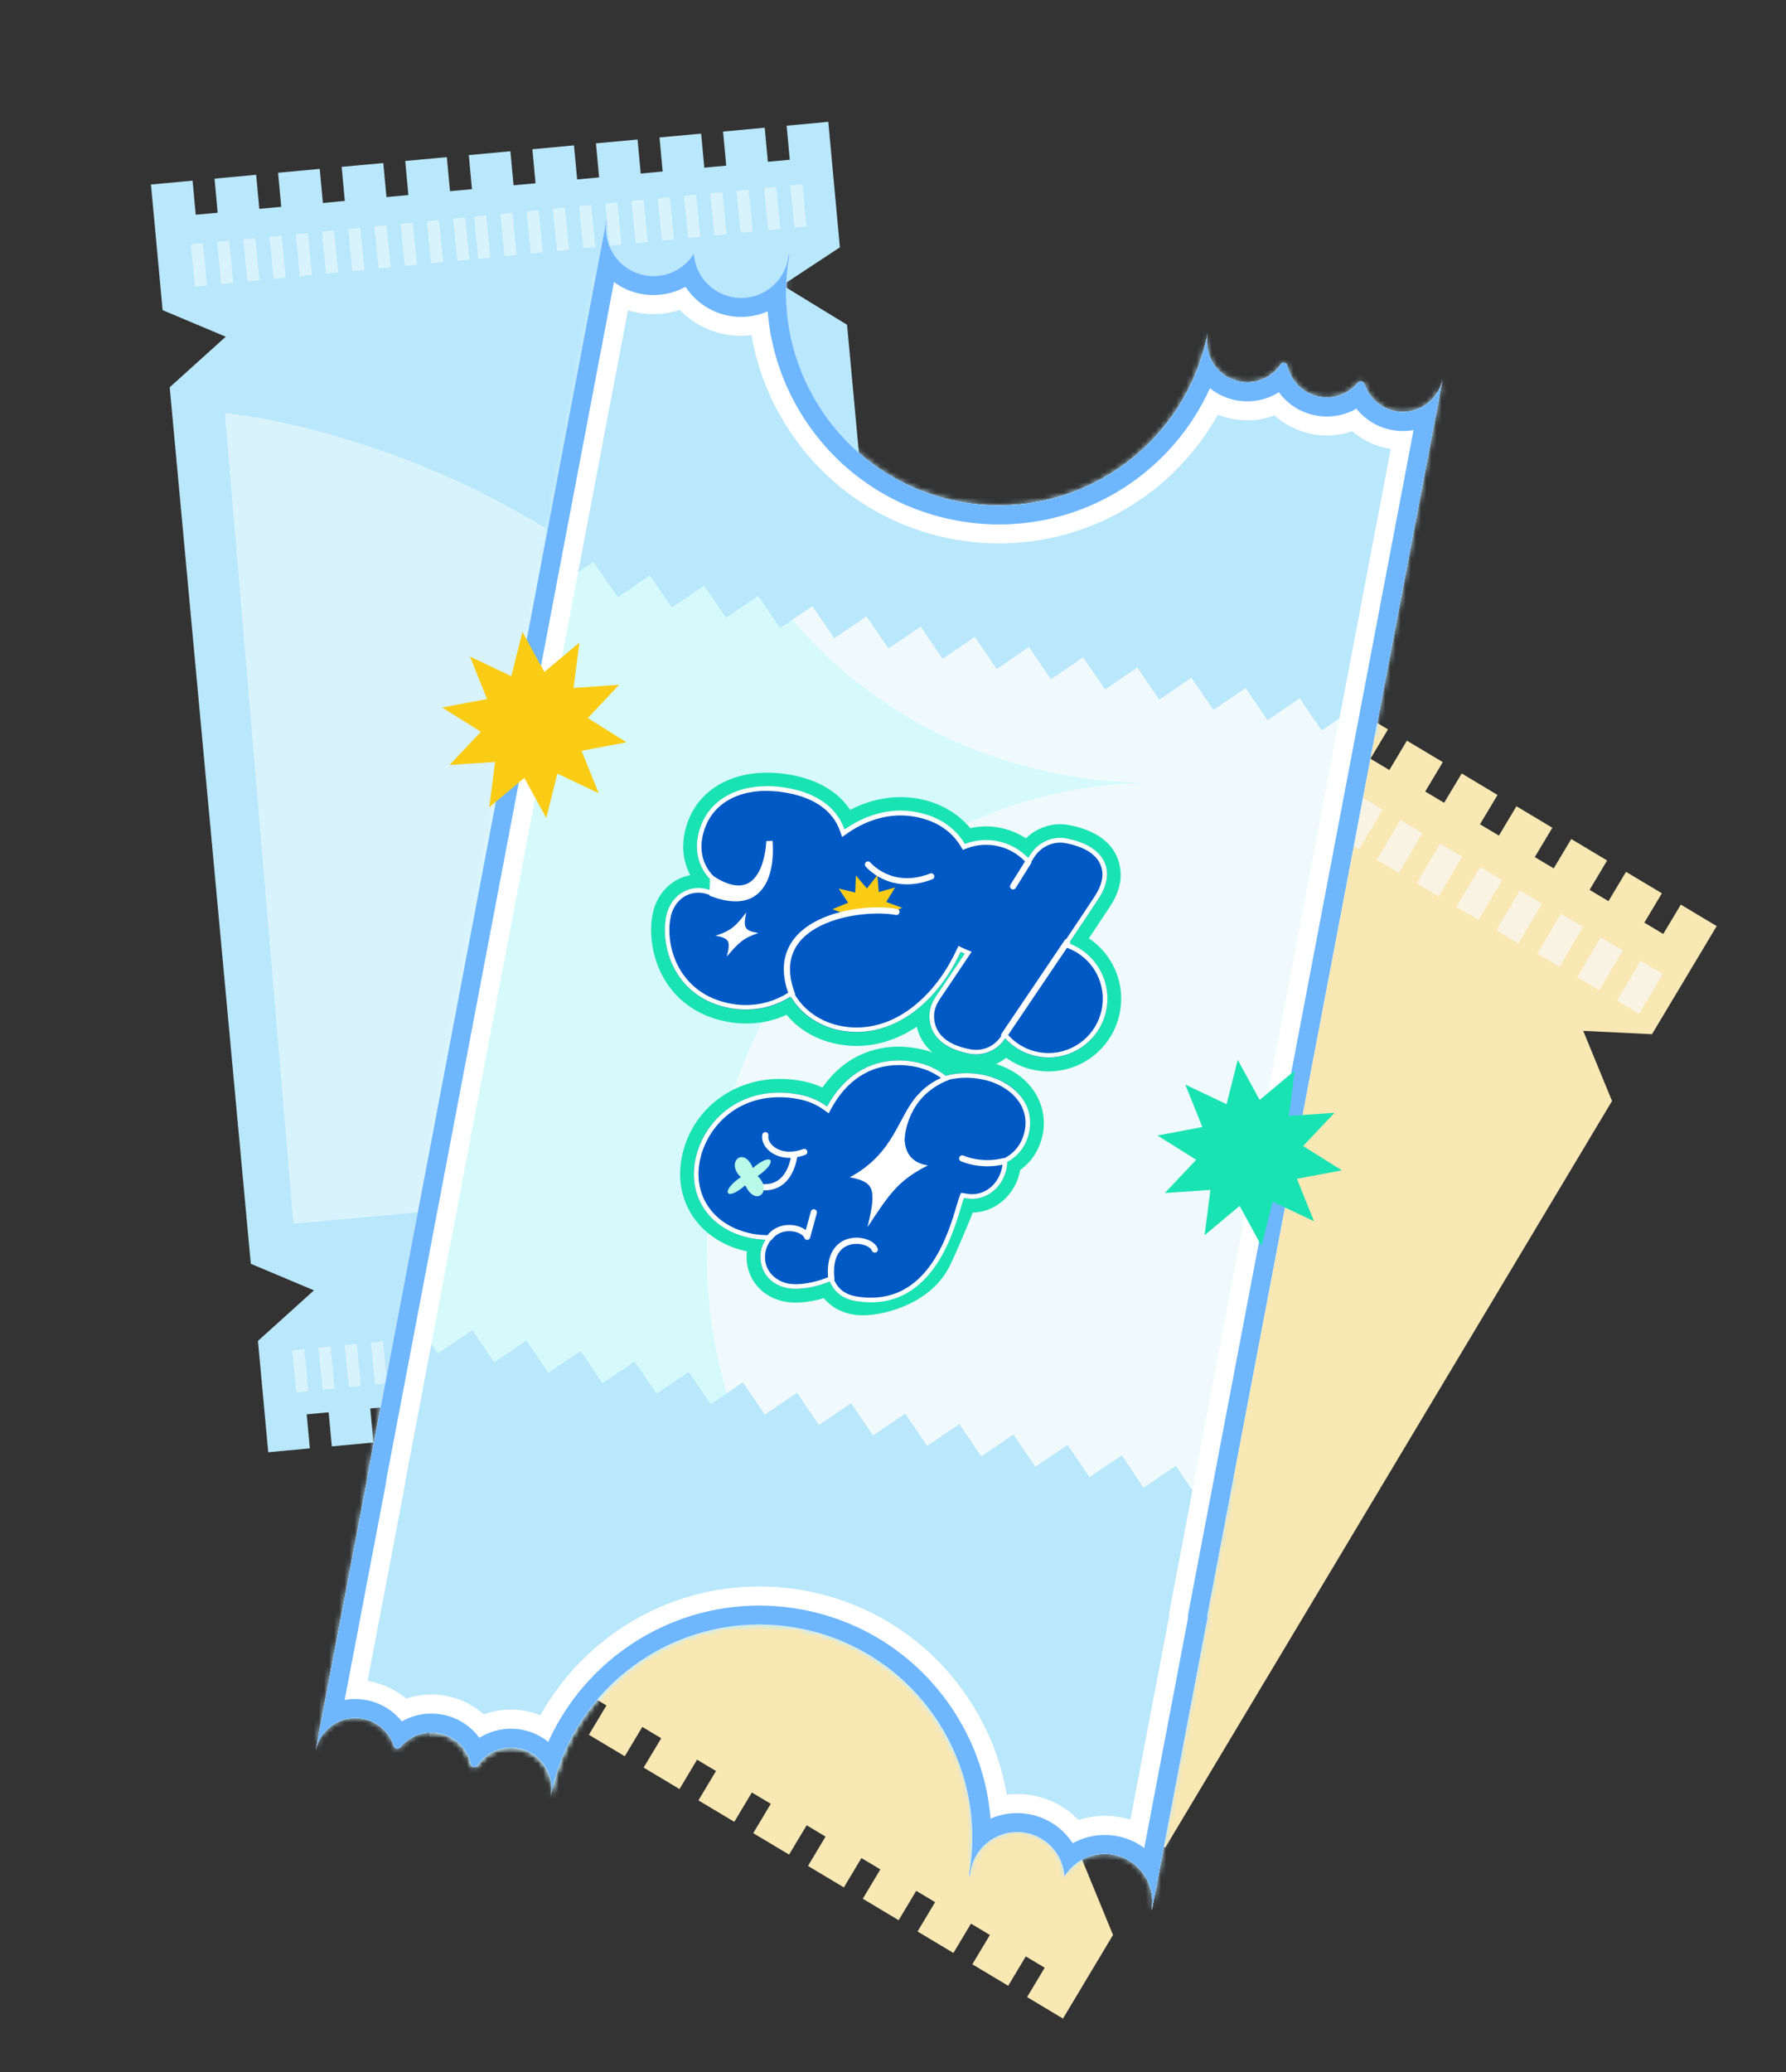 <svg width="350" height="406" viewBox="0 0 350 406" fill="none" xmlns="http://www.w3.org/2000/svg">
<rect x="0" y="0" width="350" height="406" fill="#333333" stroke="none"/>
<path d="M210.707 361.111L228.393 361.974L315.908 215.734L310.263 201.995L323.735 202.65L332.976 187.213L336.417 181.464L329.387 177.256L325.946 183.005L322.238 180.786L325.678 175.037L318.648 170.83L315.208 176.579L311.507 174.367L314.947 168.611L307.918 164.403L304.477 170.16L300.769 167.94L304.209 162.191L297.179 157.984L293.739 163.733L290.03 161.514L293.471 155.765L286.448 151.557L283.001 157.306L279.3 155.095L282.74 149.338L275.71 145.131L272.27 150.887L268.561 148.668L272.002 142.919L264.972 138.712L261.531 144.461L257.83 142.241L261.271 136.492L254.241 132.285L250.801 138.034L247.092 135.815L250.533 130.066L243.503 125.858L240.062 131.615L236.354 129.396L239.802 123.639L232.772 119.439L229.331 125.188L225.623 122.969L229.063 117.22L222.034 113.013L218.593 118.762L209.337 134.229L216.255 145.734L201.547 147.246L112.975 295.258L119.886 306.764L105.186 308.275L97.374 321.33L93.934 327.079L100.963 331.286L104.404 325.53L108.105 327.749L104.664 333.505L111.694 337.705L115.135 331.956L118.843 334.175L115.403 339.924L122.433 344.132L125.873 338.383L129.581 340.602L126.134 346.351L133.163 350.558L136.604 344.802L140.312 347.021L136.872 352.778L143.902 356.978L147.342 351.229L151.051 353.448L147.61 359.197L154.633 363.404L158.08 357.655L161.781 359.874L158.341 365.623L165.371 369.831L168.811 364.082L172.52 366.294L169.079 372.05L176.109 376.257L179.55 370.501L183.251 372.72L179.81 378.469L186.84 382.677L190.28 376.928L193.989 379.147L190.548 384.896L197.578 389.103L201.019 383.354L204.727 385.566L201.279 391.322L208.309 395.53L211.757 389.773L214.051 385.938L218.117 379.147L210.707 361.111Z" fill="#F9E8B4"/>
<path d="M219.762 128.416L215.151 136.228L219.487 138.786L224.097 130.975L219.762 128.416Z" fill="#F9F3E4"/>
<path d="M227.565 133.023L222.955 140.834L227.29 143.393L231.901 135.582L227.565 133.023Z" fill="#F9F3E4"/>
<path d="M235.372 137.627L230.762 145.438L235.097 147.997L239.707 140.186L235.372 137.627Z" fill="#F9F3E4"/>
<path d="M243.182 142.246L238.571 150.057L242.907 152.615L247.517 144.804L243.182 142.246Z" fill="#F9F3E4"/>
<path d="M250.987 146.849L246.377 154.66L250.712 157.219L255.323 149.408L250.987 146.849Z" fill="#F9F3E4"/>
<path d="M258.798 151.459L254.188 159.271L258.523 161.829L263.133 154.018L258.798 151.459Z" fill="#F9F3E4"/>
<path d="M266.611 156.063L262.001 163.874L266.336 166.433L270.947 158.622L266.611 156.063Z" fill="#F9F3E4"/>
<path d="M274.414 160.681L269.804 168.492L274.139 171.051L278.749 163.24L274.414 160.681Z" fill="#F9F3E4"/>
<path d="M282.227 165.286L277.617 173.097L281.952 175.655L286.563 167.844L282.227 165.286Z" fill="#F9F3E4"/>
<path d="M290.03 169.896L285.42 177.707L289.755 180.266L294.365 172.455L290.03 169.896Z" fill="#F9F3E4"/>
<path d="M297.838 174.496L293.228 182.307L297.563 184.865L302.173 177.054L297.838 174.496Z" fill="#F9F3E4"/>
<path d="M305.892 179.054L301.281 186.865L305.617 189.424L310.227 181.613L305.892 179.054Z" fill="#F9F3E4"/>
<path d="M313.693 183.664L309.083 191.476L313.418 194.034L318.029 186.223L313.693 183.664Z" fill="#F9F3E4"/>
<path d="M321.508 188.276L316.897 196.087L321.233 198.646L325.843 190.835L321.508 188.276Z" fill="#F9F3E4"/>
<path d="M166.905 243.093L181.694 233.345L165.997 63.64L153.33 55.888L164.589 48.463L162.936 30.546L162.318 23.874L154.156 24.634L154.774 31.306L150.477 31.701L149.859 25.028L141.698 25.78L142.316 32.46L138.019 32.855L137.401 26.183L129.247 26.935L129.857 33.607L125.56 34.009L124.942 27.337L116.788 28.089L117.406 34.761L113.102 35.163L112.484 28.484L104.33 29.243L104.948 35.916L100.643 36.31L100.025 29.638L91.871 30.39L92.489 37.07L88.185 37.464L87.567 30.792L79.412 31.544L80.031 38.217L75.734 38.619L75.116 31.946L66.954 32.699L67.572 39.371L63.275 39.773L62.657 33.093L54.495 33.853L55.114 40.525L50.817 40.92L50.199 34.247L42.044 35.007L42.655 41.679L38.358 42.074L37.74 35.402L29.586 36.154L30.204 42.826L31.865 60.773L44.234 65.978L33.257 75.882L49.149 247.636L61.525 252.841L50.549 262.745L51.949 277.892L52.567 284.564L60.721 283.805L60.103 277.133L64.407 276.738L65.025 283.41L73.18 282.658L72.561 275.986L76.866 275.584L77.476 282.256L85.638 281.504L85.02 274.831L89.317 274.429L89.935 281.109L98.097 280.35L97.478 273.677L101.775 273.283L102.393 279.955L110.555 279.195L109.937 272.523L114.234 272.128L114.852 278.801L123.006 278.048L122.388 271.369L126.692 270.974L127.31 277.646L135.465 276.894L134.847 270.222L139.151 269.82L139.769 276.492L147.923 275.74L147.305 269.068L151.609 268.673L152.227 275.345L160.382 274.586L159.764 267.913L164.068 267.519L164.678 274.191L172.84 273.439L172.222 266.759L176.519 266.364L177.137 273.037L185.299 272.285L184.681 265.612L184.264 261.159L183.534 253.273L166.905 243.093Z" fill="#B9E7FC"/>
<path d="M44.07 80.909L57.497 239.787L173.704 229.183C173.704 229.183 162.259 148.623 127.348 118.404C88.625 84.893 44.078 80.909 44.078 80.909H44.07Z" fill="#D9F3FC"/>
<path d="M39.76 47.666L37.389 47.899L38.203 56.163L40.575 55.929L39.76 47.666Z" fill="#D9F3FC"/>
<path d="M44.906 47.163L42.534 47.397L43.349 55.66L45.72 55.426L44.906 47.163Z" fill="#D9F3FC"/>
<path d="M50.044 46.654L47.673 46.888L48.487 55.151L50.859 54.917L50.044 46.654Z" fill="#D9F3FC"/>
<path d="M55.19 46.152L52.818 46.386L53.633 54.649L56.004 54.415L55.19 46.152Z" fill="#D9F3FC"/>
<path d="M60.328 45.642L57.957 45.876L58.772 54.139L61.143 53.905L60.328 45.642Z" fill="#D9F3FC"/>
<path d="M65.466 45.141L63.095 45.375L63.909 53.638L66.281 53.404L65.466 45.141Z" fill="#D9F3FC"/>
<path d="M70.612 44.632L68.24 44.865L69.055 53.128L71.426 52.895L70.612 44.632Z" fill="#D9F3FC"/>
<path d="M75.749 44.115L73.378 44.349L74.192 52.612L76.564 52.378L75.749 44.115Z" fill="#D9F3FC"/>
<path d="M80.896 43.612L78.524 43.846L79.339 52.109L81.71 51.875L80.896 43.612Z" fill="#D9F3FC"/>
<path d="M86.034 43.103L83.662 43.337L84.477 51.6L86.848 51.366L86.034 43.103Z" fill="#D9F3FC"/>
<path d="M91.172 42.601L88.801 42.835L89.615 51.098L91.987 50.864L91.172 42.601Z" fill="#D9F3FC"/>
<path d="M95.283 42.2L92.911 42.434L93.726 50.697L96.097 50.463L95.283 42.2Z" fill="#D9F3FC"/>
<path d="M100.421 41.691L98.05 41.925L98.864 50.188L101.236 49.954L100.421 41.691Z" fill="#D9F3FC"/>
<path d="M105.567 41.181L103.195 41.415L104.01 49.678L106.381 49.444L105.567 41.181Z" fill="#D9F3FC"/>
<path d="M110.705 40.679L108.334 40.913L109.149 49.176L111.52 48.942L110.705 40.679Z" fill="#D9F3FC"/>
<path d="M115.85 40.163L113.479 40.397L114.293 48.66L116.665 48.426L115.85 40.163Z" fill="#D9F3FC"/>
<path d="M120.989 39.661L118.617 39.895L119.432 48.158L121.803 47.924L120.989 39.661Z" fill="#D9F3FC"/>
<path d="M126.127 39.152L123.756 39.386L124.57 47.649L126.942 47.415L126.127 39.152Z" fill="#D9F3FC"/>
<path d="M131.273 38.649L128.901 38.883L129.716 47.146L132.087 46.912L131.273 38.649Z" fill="#D9F3FC"/>
<path d="M136.411 38.14L134.039 38.374L134.854 46.637L137.225 46.403L136.411 38.14Z" fill="#D9F3FC"/>
<path d="M141.557 37.63L139.186 37.864L140 46.127L142.372 45.894L141.557 37.63Z" fill="#D9F3FC"/>
<path d="M146.695 37.129L144.323 37.362L145.138 45.625L147.509 45.392L146.695 37.129Z" fill="#D9F3FC"/>
<path d="M152.098 36.601L149.727 36.835L150.541 45.098L152.913 44.864L152.098 36.601Z" fill="#D9F3FC"/>
<path d="M157.236 36.085L154.864 36.318L155.679 44.581L158.05 44.348L157.236 36.085Z" fill="#D9F3FC"/>
<path d="M59.625 264.344L57.254 264.578L58.069 272.841L60.44 272.607L59.625 264.344Z" fill="#D9F3FC"/>
<path d="M64.763 263.836L62.392 264.069L63.206 272.332L65.578 272.099L64.763 263.836Z" fill="#D9F3FC"/>
<path d="M69.909 263.326L67.537 263.56L68.352 271.823L70.723 271.589L69.909 263.326Z" fill="#D9F3FC"/>
<path d="M75.047 262.824L72.676 263.058L73.49 271.321L75.862 271.087L75.047 262.824Z" fill="#D9F3FC"/>
<path d="M80.186 262.315L77.814 262.549L78.629 270.812L81.001 270.578L80.186 262.315Z" fill="#D9F3FC"/>
<path d="M85.331 261.812L82.96 262.046L83.775 270.309L86.146 270.075L85.331 261.812Z" fill="#D9F3FC"/>
<path d="M90.469 261.303L88.098 261.537L88.912 269.8L91.284 269.566L90.469 261.303Z" fill="#D9F3FC"/>
<path d="M95.616 260.801L93.244 261.035L94.059 269.298L96.43 269.065L95.616 260.801Z" fill="#D9F3FC"/>
<path d="M100.753 260.285L98.382 260.519L99.196 268.782L101.568 268.548L100.753 260.285Z" fill="#D9F3FC"/>
<path d="M105.891 259.775L103.52 260.009L104.334 268.272L106.706 268.038L105.891 259.775Z" fill="#D9F3FC"/>
<path d="M111.037 259.273L108.665 259.507L109.48 267.77L111.851 267.536L111.037 259.273Z" fill="#D9F3FC"/>
<path d="M115.14 258.873L112.769 259.106L113.583 267.37L115.955 267.136L115.14 258.873Z" fill="#D9F3FC"/>
<path d="M120.287 258.363L117.915 258.597L118.73 266.86L121.101 266.626L120.287 258.363Z" fill="#D9F3FC"/>
<path d="M125.424 257.861L123.053 258.095L123.867 266.358L126.239 266.124L125.424 257.861Z" fill="#D9F3FC"/>
<path d="M130.57 257.351L128.198 257.585L129.013 265.848L131.384 265.614L130.57 257.351Z" fill="#D9F3FC"/>
<path d="M135.708 256.842L133.337 257.076L134.151 265.339L136.523 265.106L135.708 256.842Z" fill="#D9F3FC"/>
<path d="M140.847 256.34L138.476 256.574L139.29 264.837L141.662 264.604L140.847 256.34Z" fill="#D9F3FC"/>
<path d="M145.992 255.823L143.62 256.057L144.435 264.32L146.806 264.086L145.992 255.823Z" fill="#D9F3FC"/>
<path d="M151.13 255.322L148.759 255.556L149.573 263.819L151.945 263.585L151.13 255.322Z" fill="#D9F3FC"/>
<path d="M156.276 254.812L153.904 255.046L154.719 263.309L157.09 263.075L156.276 254.812Z" fill="#D9F3FC"/>
<path d="M161.414 254.31L159.043 254.544L159.858 262.807L162.229 262.573L161.414 254.31Z" fill="#D9F3FC"/>
<path d="M166.552 253.801L164.181 254.035L164.995 262.298L167.367 262.065L166.552 253.801Z" fill="#D9F3FC"/>
<path d="M171.948 253.274L169.576 253.508L170.391 261.771L172.762 261.537L171.948 253.274Z" fill="#D9F3FC"/>
<path d="M177.086 252.765L174.715 252.999L175.529 261.262L177.901 261.028L177.086 252.765Z" fill="#D9F3FC"/>
<path d="M61.853 343.082C62.673 338.778 66.828 335.956 71.132 336.775C74.074 337.333 76.33 339.456 77.194 342.122C77.373 342.673 78.073 342.807 78.438 342.36C80.225 340.2 83.092 339.053 86.041 339.619C89.25 340.23 91.641 342.695 92.303 345.696C92.438 346.284 93.234 346.441 93.57 345.934C95.29 343.388 98.417 341.973 101.627 342.591C105.931 343.41 108.754 347.565 107.934 351.869L107.867 352.234C112.172 329.611 134.006 314.762 156.636 319.066C179.029 323.333 193.804 344.765 189.931 367.143C189.894 367.344 189.954 367.538 190.065 367.686C190.289 364.291 192.366 361.141 195.717 359.726C200.446 357.73 205.905 359.942 207.9 364.671C208.317 365.661 208.541 366.681 208.608 367.701C209.583 366.108 211.05 364.782 212.905 364C217.633 362.005 223.092 364.216 225.088 368.945C225.817 370.68 225.981 372.505 225.668 374.225C225.728 374.143 225.765 374.053 225.788 373.949L236.667 316.802L236.548 316.78L282.718 74.282C281.899 78.587 277.744 81.409 273.44 80.59C270.498 80.031 268.242 77.909 267.378 75.243C267.199 74.692 266.499 74.558 266.134 75.004C264.347 77.164 261.48 78.311 258.531 77.745C255.322 77.134 252.931 74.669 252.268 71.668C252.134 71.08 251.338 70.924 251.002 71.43C249.282 73.977 246.155 75.392 242.945 74.774C238.641 73.954 235.818 69.799 236.638 65.495L236.705 65.13C232.4 87.754 210.566 102.602 187.935 98.298C165.543 94.031 150.768 72.599 154.641 50.222C154.678 50.02 154.618 49.827 154.507 49.678C154.283 53.074 152.206 56.224 148.855 57.639C144.126 59.634 138.667 57.423 136.672 52.694C136.255 51.703 136.031 50.683 135.964 49.663C134.989 51.257 133.522 52.582 131.667 53.364C126.939 55.36 121.48 53.148 119.484 48.419C118.755 46.684 118.591 44.86 118.904 43.14C118.844 43.222 118.807 43.311 118.784 43.415L71.929 289.83L71.989 289.845L61.853 343.082Z" fill="#F0FAFC"/>
<mask id="mask0_1163_2743" style="mask-type:luminance" maskUnits="userSpaceOnUse" x="61" y="43" width="222" height="332">
<path d="M61.853 343.082C62.673 338.778 66.828 335.956 71.132 336.775C74.074 337.333 76.33 339.456 77.194 342.122C77.373 342.673 78.073 342.807 78.438 342.36C80.225 340.2 83.092 339.053 86.041 339.619C89.25 340.23 91.641 342.695 92.303 345.696C92.438 346.284 93.234 346.441 93.57 345.934C95.29 343.388 98.417 341.973 101.627 342.591C105.931 343.41 108.754 347.565 107.934 351.869L107.867 352.234C112.172 329.611 134.006 314.762 156.636 319.066C179.029 323.333 193.804 344.765 189.931 367.143C189.894 367.344 189.954 367.538 190.065 367.686C190.289 364.291 192.366 361.141 195.717 359.726C200.446 357.73 205.905 359.942 207.9 364.671C208.317 365.661 208.541 366.681 208.608 367.701C209.583 366.108 211.05 364.782 212.905 364C217.633 362.005 223.092 364.216 225.088 368.945C225.817 370.68 225.981 372.505 225.668 374.225C225.728 374.143 225.765 374.053 225.788 373.949L236.667 316.802L236.548 316.78L282.718 74.282C281.899 78.587 277.744 81.409 273.44 80.59C270.498 80.031 268.242 77.909 267.378 75.243C267.199 74.692 266.499 74.558 266.134 75.004C264.347 77.164 261.48 78.311 258.531 77.745C255.322 77.134 252.931 74.669 252.268 71.668C252.134 71.08 251.338 70.924 251.002 71.43C249.282 73.977 246.155 75.392 242.945 74.774C238.641 73.954 235.818 69.799 236.638 65.495L236.705 65.13C232.4 87.754 210.566 102.602 187.935 98.298C165.543 94.031 150.768 72.599 154.641 50.222C154.678 50.02 154.618 49.827 154.507 49.678C154.283 53.074 152.206 56.224 148.855 57.639C144.126 59.634 138.667 57.423 136.672 52.694C136.255 51.703 136.031 50.683 135.964 49.663C134.989 51.257 133.522 52.582 131.667 53.364C126.939 55.36 121.48 53.148 119.484 48.419C118.755 46.684 118.591 44.86 118.904 43.14C118.844 43.222 118.807 43.311 118.784 43.415L71.929 289.83L71.989 289.845L61.853 343.082Z" fill="white"/>
</mask>
<g mask="url(#mask0_1163_2743)">
<path d="M226.011 153.405C174.807 153.405 134.043 114.682 133.298 60.692C133.298 60.32 84.149 39.469 84.149 39.469V355.213L231.596 338.823C231.47 338.823 231.35 338.823 231.224 338.823C180.02 338.823 138.511 297.314 138.511 246.11C138.511 194.906 175.179 153.397 226.383 153.397" fill="#D6FAFC"/>
</g>
<mask id="mask1_1163_2743" style="mask-type:luminance" maskUnits="userSpaceOnUse" x="61" y="43" width="222" height="332">
<path d="M61.853 343.082C62.673 338.778 66.828 335.956 71.132 336.775C74.074 337.333 76.33 339.456 77.194 342.122C77.373 342.673 78.073 342.807 78.438 342.36C80.225 340.2 83.092 339.053 86.041 339.619C89.25 340.23 91.641 342.695 92.303 345.696C92.438 346.284 93.234 346.441 93.57 345.934C95.29 343.388 98.417 341.973 101.627 342.591C105.931 343.41 108.754 347.565 107.934 351.869L107.867 352.234C112.172 329.611 134.006 314.762 156.636 319.066C179.029 323.333 193.804 344.765 189.931 367.143C189.894 367.344 189.954 367.538 190.065 367.686C190.289 364.291 192.366 361.141 195.717 359.726C200.446 357.73 205.905 359.942 207.9 364.671C208.317 365.661 208.541 366.681 208.608 367.701C209.583 366.108 211.05 364.782 212.905 364C217.633 362.005 223.092 364.216 225.088 368.945C225.817 370.68 225.981 372.505 225.668 374.225C225.728 374.143 225.765 374.053 225.788 373.949L236.667 316.802L236.548 316.78L282.718 74.282C281.899 78.587 277.744 81.409 273.44 80.59C270.498 80.031 268.242 77.909 267.378 75.243C267.199 74.692 266.499 74.558 266.134 75.004C264.347 77.164 261.48 78.311 258.531 77.745C255.322 77.134 252.931 74.669 252.268 71.668C252.134 71.08 251.338 70.924 251.002 71.43C249.282 73.977 246.155 75.392 242.945 74.774C238.641 73.954 235.818 69.799 236.638 65.495L236.705 65.13C232.4 87.754 210.566 102.602 187.935 98.298C165.543 94.031 150.768 72.599 154.641 50.222C154.678 50.02 154.618 49.827 154.507 49.678C154.283 53.074 152.206 56.224 148.855 57.639C144.126 59.634 138.667 57.423 136.672 52.694C136.255 51.703 136.031 50.683 135.964 49.663C134.989 51.257 133.522 52.582 131.667 53.364C126.939 55.36 121.48 53.148 119.484 48.419C118.755 46.684 118.591 44.86 118.904 43.14C118.844 43.222 118.807 43.311 118.784 43.415L71.929 289.83L71.989 289.845L61.853 343.082Z" fill="white"/>
</mask>
<g mask="url(#mask1_1163_2743)">
<path d="M287.596 142.741L286.316 140.864L302.222 56.708L111.241 20.613L95.402 104.412L93.101 105.984L97.636 112.619L104.271 108.091L104.174 107.942L104.956 108.091L104.814 108.195L109.342 114.83L115.977 110.303L115.88 110.154L116.662 110.303L116.521 110.407L121.048 117.049L127.356 112.745L131.66 119.053L137.968 114.748L142.272 121.056L148.579 116.752L152.884 123.066L159.191 118.762L163.495 125.07L169.803 120.765L174.107 127.073L180.414 122.776L184.719 129.084L191.034 124.779L195.33 131.087L201.645 126.782L205.942 133.09L212.257 128.793L216.561 135.101L222.869 130.796L227.173 137.104L233.48 132.799L237.785 139.114L244.092 134.81L248.396 141.118L254.704 136.813L259.008 143.121L265.643 138.593L265.546 138.444L265.963 138.526L265.814 138.63L270.35 145.265L276.657 140.961L280.961 147.276L287.596 142.741Z" fill="#B9E7FC"/>
<path d="M63.969 260.914L65.249 262.799L49.03 346.895L239.877 383.69L256.029 299.951L258.33 298.387L253.825 291.737L247.168 296.235L247.264 296.384L246.482 296.235L246.631 296.13L242.126 289.48L235.469 293.978L235.565 294.127L234.783 293.978L234.932 293.882L230.427 287.224L224.105 291.499L219.823 285.176L213.493 289.458L209.219 283.128L202.889 287.41L198.614 281.088L192.285 285.37L188.01 279.04L181.68 283.322L177.398 277L171.076 281.274L166.794 274.952L160.472 279.234L156.19 272.911L149.868 277.186L145.586 270.863L139.263 275.145L134.981 268.816L128.659 273.097L124.377 266.775L118.055 271.057L113.773 264.727L107.45 269.009L103.169 262.687L96.846 266.961L92.564 260.639L85.907 265.144L86.004 265.293L85.587 265.211L85.736 265.115L81.23 258.457L74.908 262.732L70.626 256.409L63.969 260.914Z" fill="#B9E7FC"/>
</g>
<path d="M133.208 60.729C136.306 63.923 140.611 65.815 145.243 65.815C145.928 65.815 146.605 65.77 147.275 65.688C148.474 72.644 151.178 79.316 155.311 85.281C162.698 95.96 173.786 103.175 186.543 105.603C189.588 106.184 192.701 106.482 195.784 106.482C213.954 106.482 230.188 96.466 238.678 81.245C239.594 81.609 240.554 81.892 241.552 82.086C242.505 82.265 243.473 82.362 244.441 82.362C246.288 82.362 248.083 82.034 249.766 81.408C251.806 83.233 254.338 84.521 257.146 85.05C258.099 85.229 259.067 85.326 260.028 85.326C261.733 85.326 263.401 85.043 264.98 84.506C266.975 86.197 269.396 87.381 272.054 87.887C272.211 87.917 272.374 87.947 272.538 87.969L229.243 315.365C229.161 315.804 229.116 316.251 229.108 316.698L221.52 356.553C219.934 356.062 218.251 355.794 216.523 355.794C214.796 355.794 213.031 356.069 211.37 356.613C208.272 353.418 203.968 351.527 199.336 351.527C198.651 351.527 197.973 351.571 197.303 351.653C196.104 344.698 193.401 338.025 189.268 332.061C181.881 321.382 170.793 314.166 158.036 311.738C154.99 311.157 151.878 310.86 148.795 310.86C130.624 310.86 114.39 320.875 105.901 336.097C104.993 335.732 104.032 335.441 103.027 335.255C102.073 335.077 101.105 334.98 100.137 334.98C98.29 334.98 96.496 335.307 94.813 335.933C92.772 334.108 90.24 332.82 87.433 332.291C86.48 332.113 85.512 332.016 84.551 332.016C82.846 332.016 81.178 332.299 79.599 332.835C77.603 331.145 75.183 329.961 72.524 329.454C72.368 329.424 72.204 329.395 72.04 329.372L79.301 291.237C79.361 290.924 79.398 290.604 79.42 290.291L123.058 60.788C124.645 61.28 126.328 61.548 128.048 61.548C129.768 61.548 131.54 61.272 133.201 60.729M118.896 43.132C118.836 43.214 118.799 43.303 118.777 43.407L71.921 289.822L71.981 289.837L61.846 343.074C62.568 339.269 65.897 336.625 69.628 336.625C70.119 336.625 70.618 336.67 71.117 336.767C74.058 337.325 76.315 339.448 77.179 342.114C77.283 342.441 77.573 342.62 77.864 342.62C78.065 342.62 78.273 342.531 78.422 342.352C79.904 340.565 82.131 339.47 84.529 339.47C85.02 339.47 85.519 339.515 86.018 339.612C89.228 340.222 91.618 342.687 92.281 345.688C92.355 346.038 92.668 346.232 92.973 346.232C93.189 346.232 93.405 346.135 93.547 345.927C94.999 343.782 97.456 342.441 100.115 342.441C100.606 342.441 101.105 342.486 101.604 342.583C105.908 343.402 108.731 347.557 107.912 351.862L107.852 352.189C111.672 332.217 129.15 318.314 148.765 318.314C151.356 318.314 153.978 318.552 156.614 319.058C179.006 323.325 193.781 344.757 189.908 367.135C189.871 367.336 189.931 367.53 190.043 367.679C190.266 364.283 192.344 361.133 195.695 359.718C196.879 359.219 198.1 358.981 199.306 358.981C202.933 358.981 206.373 361.111 207.878 364.663C208.295 365.653 208.518 366.673 208.585 367.694C209.561 366.1 211.028 364.774 212.882 363.992C214.066 363.494 215.287 363.255 216.494 363.255C220.12 363.255 223.561 365.385 225.065 368.937C225.795 370.672 225.958 372.497 225.646 374.217C225.705 374.135 225.743 374.046 225.765 373.941L236.645 316.795L236.525 316.772L282.696 74.274C281.973 78.08 278.645 80.723 274.914 80.723C274.422 80.723 273.923 80.679 273.424 80.582C270.483 80.023 268.227 77.901 267.363 75.235C267.258 74.907 266.968 74.729 266.678 74.729C266.477 74.729 266.268 74.818 266.119 74.997C264.637 76.784 262.411 77.879 260.013 77.879C259.521 77.879 259.022 77.834 258.523 77.737C255.314 77.126 252.923 74.662 252.261 71.661C252.186 71.311 251.873 71.117 251.568 71.117C251.352 71.117 251.136 71.214 250.995 71.422C249.543 73.567 247.085 74.907 244.434 74.907C243.943 74.907 243.444 74.863 242.945 74.766C238.64 73.947 235.818 69.791 236.637 65.487L236.704 65.122C232.899 85.109 215.406 99.035 195.784 99.035C193.193 99.035 190.571 98.797 187.935 98.29C165.543 94.023 150.768 72.591 154.64 50.214C154.678 50.013 154.618 49.819 154.506 49.67C154.283 53.066 152.205 56.216 148.854 57.631C147.67 58.13 146.449 58.368 145.243 58.368C141.616 58.368 138.175 56.238 136.671 52.686C136.254 51.696 136.031 50.675 135.964 49.655C134.988 51.249 133.521 52.574 131.667 53.356C130.483 53.855 129.262 54.093 128.055 54.093C124.429 54.093 120.988 51.964 119.484 48.412C118.754 46.676 118.59 44.852 118.903 43.132H118.896ZM107.867 352.182C107.867 352.182 107.867 352.204 107.867 352.219V352.182Z" fill="white"/>
<path d="M120.318 55.278C122.508 56.894 125.204 57.817 128.056 57.817C129.798 57.817 131.504 57.467 133.119 56.789C133.536 56.611 133.946 56.417 134.341 56.201C136.716 59.843 140.79 62.099 145.243 62.099C146.985 62.099 148.691 61.749 150.307 61.071C150.351 61.056 150.396 61.034 150.441 61.012C151.066 68.89 153.762 76.508 158.372 83.173C165.2 93.04 175.447 99.713 187.235 101.954C190.058 102.49 192.932 102.766 195.777 102.766C213.88 102.766 229.898 92.013 237.114 76.069C238.559 77.231 240.294 78.065 242.238 78.437C242.96 78.571 243.697 78.646 244.427 78.646C246.654 78.646 248.783 78.013 250.615 76.866C252.328 79.189 254.875 80.843 257.824 81.408C258.546 81.543 259.283 81.617 260.013 81.617C262.076 81.617 264.064 81.073 265.807 80.076C267.519 82.213 269.955 83.724 272.732 84.253C273.455 84.387 274.192 84.462 274.922 84.462C275.651 84.462 276.336 84.395 277.014 84.275L232.877 316.095C232.817 316.407 232.795 316.728 232.817 317.04L224.239 362.094C222.049 360.478 219.354 359.554 216.501 359.554C214.759 359.554 213.054 359.904 211.438 360.582C211.021 360.761 210.611 360.954 210.216 361.17C207.841 357.529 203.767 355.272 199.314 355.272C197.572 355.272 195.866 355.622 194.25 356.3C194.206 356.315 194.161 356.337 194.116 356.36C193.491 348.481 190.795 340.863 186.185 334.198C179.357 324.331 169.11 317.658 157.322 315.417C154.499 314.881 151.625 314.605 148.78 314.605C130.684 314.605 114.659 325.366 107.443 341.309C105.998 340.148 104.263 339.314 102.319 338.941C101.597 338.807 100.86 338.733 100.13 338.733C97.903 338.733 95.774 339.366 93.942 340.513C92.229 338.189 89.682 336.536 86.733 335.97C86.011 335.836 85.274 335.762 84.544 335.762C82.481 335.762 80.493 336.305 78.75 337.303C77.038 335.166 74.603 333.654 71.825 333.125C71.103 332.991 70.365 332.917 69.635 332.917C68.906 332.917 68.221 332.984 67.543 333.103L75.645 290.545C75.69 290.321 75.712 290.098 75.712 289.874L120.318 55.285M118.904 43.132C118.844 43.214 118.807 43.303 118.784 43.407L71.929 289.822L71.989 289.837L61.853 343.074C62.576 339.269 65.905 336.625 69.635 336.625C70.127 336.625 70.626 336.67 71.125 336.767C74.066 337.325 76.323 339.448 77.186 342.114C77.291 342.441 77.581 342.62 77.872 342.62C78.073 342.62 78.281 342.531 78.43 342.352C79.912 340.565 82.139 339.47 84.544 339.47C85.035 339.47 85.534 339.515 86.033 339.612C89.243 340.222 91.633 342.687 92.296 345.688C92.371 346.038 92.683 346.232 92.989 346.232C93.205 346.232 93.421 346.135 93.562 345.927C95.014 343.782 97.472 342.434 100.13 342.434C100.622 342.434 101.121 342.479 101.619 342.575C105.924 343.395 108.746 347.55 107.927 351.854L107.867 352.182C111.688 332.217 129.165 318.314 148.78 318.314C151.372 318.314 153.993 318.552 156.629 319.058C179.022 323.325 193.796 344.757 189.924 367.135C189.886 367.336 189.946 367.53 190.058 367.679C190.281 364.283 192.359 361.133 195.71 359.718C196.894 359.219 198.115 358.981 199.322 358.981C202.948 358.981 206.389 361.111 207.893 364.663C208.31 365.653 208.533 366.673 208.6 367.694C209.576 366.1 211.043 364.774 212.897 363.992C214.081 363.494 215.302 363.255 216.509 363.255C220.135 363.255 223.576 365.385 225.08 368.937C225.81 370.672 225.974 372.497 225.661 374.217C225.721 374.135 225.758 374.046 225.78 373.941L236.66 316.795L236.541 316.772L282.711 74.274C281.989 78.08 278.66 80.723 274.929 80.723C274.438 80.723 273.939 80.679 273.44 80.582C270.498 80.023 268.242 77.901 267.378 75.235C267.274 74.907 266.983 74.729 266.693 74.729C266.492 74.729 266.283 74.818 266.134 74.997C264.652 76.784 262.426 77.879 260.028 77.879C259.536 77.879 259.038 77.834 258.539 77.737C255.329 77.126 252.939 74.662 252.276 71.661C252.201 71.311 251.889 71.117 251.583 71.117C251.367 71.117 251.151 71.214 251.01 71.422C249.558 73.567 247.1 74.907 244.449 74.907C243.958 74.907 243.459 74.863 242.96 74.766C238.656 73.947 235.833 69.791 236.652 65.487L236.719 65.122C232.914 85.109 215.422 99.035 195.799 99.035C193.208 99.035 190.586 98.797 187.95 98.29C165.558 94.023 150.783 72.591 154.656 50.214C154.693 50.013 154.633 49.819 154.522 49.67C154.298 53.066 152.221 56.216 148.869 57.631C147.685 58.13 146.464 58.368 145.258 58.368C141.631 58.368 138.191 56.238 136.686 52.686C136.269 51.696 136.046 50.675 135.979 49.655C135.004 51.249 133.536 52.574 131.682 53.356C130.498 53.855 129.277 54.093 128.071 54.093C124.444 54.093 121.004 51.964 119.499 48.412C118.769 46.676 118.606 44.852 118.918 43.132H118.904ZM107.875 352.174C107.875 352.174 107.875 352.204 107.867 352.212V352.174H107.875Z" fill="#6EB7FF"/>
<path d="M262.962 229.324L254.159 230.985L257.503 239.296L249.401 235.468L247.227 244.158L242.93 236.294L236.056 242.043L237.203 233.159L228.267 233.77L234.411 227.254L226.822 222.496L235.624 220.835L232.281 212.524L240.375 216.359L242.557 207.669L246.854 215.533L253.728 209.776L252.581 218.66L261.517 218.05L255.373 224.566L262.962 229.324Z" fill="#1AE3B3"/>
<path d="M122.783 145.458L113.981 147.119L117.324 155.429L109.23 151.594L107.048 160.285L102.751 152.421L95.878 158.177L97.024 149.293L88.088 149.904L94.232 143.388L86.644 138.629L95.446 136.969L92.102 128.658L100.204 132.493L102.379 123.803L106.675 131.667L113.549 125.91L112.402 134.794L121.338 134.184L115.195 140.7L122.783 145.458Z" fill="#FACC15"/>
<path d="M146.27 200.565C145.012 200.565 143.723 200.446 142.458 200.2C130.096 197.862 126.492 186.498 127.877 179.178C128.644 175.134 131.578 172.163 135.271 171.485C133.991 169.088 133.581 166.28 134.11 163.473C135.517 156.026 141.75 151.401 150.381 151.401C151.937 151.401 153.523 151.55 155.102 151.848C167.084 154.112 169.839 162.81 168.566 169.572C168.022 172.431 166.742 174.971 164.887 177.033C165.52 179.185 165.714 181.591 165.222 184.19C163.398 193.826 155.616 200.558 146.293 200.558L146.27 200.565Z" fill="#1AE3B3"/>
<path d="M167.851 204.951C166.638 204.951 165.409 204.832 164.21 204.609C159.206 203.663 155.117 200.885 152.69 196.789C150.307 192.753 149.644 187.816 150.716 182.104C153.553 167.084 164.403 156.189 176.512 156.189C177.703 156.189 178.895 156.301 180.049 156.517C185.024 157.455 189.105 160.196 191.525 164.217C193.952 168.253 194.63 173.235 193.535 179.021C192.381 185.128 189.44 191.294 185.47 195.955C180.518 201.756 174.263 204.959 167.844 204.959L167.851 204.951Z" fill="#1AE3B3"/>
<path d="M205.48 209.941C204.594 209.941 203.708 209.859 202.836 209.695C200.729 209.3 198.815 208.451 197.177 207.275C195.538 208.585 193.483 209.322 191.301 209.322C190.698 209.322 190.087 209.263 189.484 209.151C187.987 208.868 186.707 208.488 185.567 207.982C180.146 205.592 178.962 200.848 179.595 197.504C179.952 195.576 180.861 194.228 181.3 193.58C181.315 193.55 181.337 193.528 181.352 193.498C181.918 192.679 183.318 190.594 185.143 187.883C183.72 186.9 182.477 185.649 181.471 184.182C179.327 181.039 178.537 177.256 179.245 173.518C180.511 166.801 186.394 161.931 193.223 161.931C194.109 161.931 194.995 162.013 195.866 162.177C197.743 162.534 199.493 163.242 201.049 164.262C202.821 162.527 205.257 161.499 207.759 161.499C208.332 161.499 208.906 161.551 209.471 161.663C220.88 163.822 219.674 171.992 219.502 172.915C219.13 174.881 218.415 176.273 217.447 177.755C216.471 179.245 215.034 181.397 213.388 183.862C214.885 184.86 216.196 186.155 217.238 187.689C219.383 190.832 220.173 194.615 219.465 198.353C218.199 205.07 212.316 209.941 205.48 209.941Z" fill="#1AE3B3"/>
<path d="M150.604 245.648C149.353 245.648 148.073 245.529 146.799 245.283C137.461 243.518 131.898 235.789 133.581 226.905C135.309 217.775 143.225 211.4 152.839 211.4C154.253 211.4 155.706 211.542 157.15 211.81C165.699 213.426 170.964 220.895 169.393 229.191C167.531 239.035 159.987 245.648 150.612 245.648H150.604Z" fill="#1AE3B3"/>
<path d="M155.958 255.247C155.206 255.247 154.521 255.187 153.851 255.061C151.699 254.658 149.926 253.698 148.579 252.223C146.709 250.175 145.942 247.398 146.471 244.598C147.045 241.545 149.033 239.78 149.882 239.028L149.964 238.953C150.195 238.737 150.545 238.35 151.021 237.359C151.036 237.33 151.043 237.307 151.058 237.278C152.198 234.947 154 230.307 155.221 227.016C154.536 225.407 154.335 223.613 154.663 221.863C155.251 218.75 157.396 216.099 160.129 214.751C164.984 206.411 172.051 205.085 176.057 205.085C177.301 205.085 178.582 205.212 179.877 205.45C188.762 207.133 192.299 213.887 191.204 219.688C190.638 222.667 189.022 225.147 186.781 226.763C186.781 226.785 186.773 226.807 186.766 226.83C185.872 231.573 181.985 235.029 177.487 235.11C176.191 238.305 174.352 242.729 173.012 245.454C169.616 252.581 160.762 255.239 155.951 255.239L155.958 255.247Z" fill="#1AE3B3"/>
<path d="M169.117 257.734C168.364 257.734 167.679 257.675 167.009 257.548C164.864 257.146 163.085 256.185 161.737 254.711C159.868 252.663 159.101 249.885 159.629 247.085C160.203 244.032 162.198 242.26 163.055 241.508L163.129 241.441C163.36 241.217 163.71 240.838 164.179 239.847C164.194 239.817 164.202 239.795 164.217 239.773C165.356 237.442 167.158 232.802 168.379 229.511C167.694 227.902 167.493 226.108 167.821 224.358C168.409 221.245 170.554 218.594 173.287 217.246C178.142 208.906 185.209 207.58 189.215 207.58C190.459 207.58 191.74 207.707 193.036 207.945C196.446 208.585 199.321 210.067 201.361 212.212C203.953 214.945 205.047 218.579 204.362 222.176C203.796 225.155 202.18 227.634 199.939 229.25C199.939 229.273 199.931 229.295 199.924 229.317C199.03 234.053 195.143 237.509 190.645 237.598C189.35 240.793 187.503 245.216 186.17 247.942C182.774 255.068 173.92 257.727 169.109 257.727L169.117 257.734Z" fill="#1AE3B3"/>
<path d="M146.271 197.862C145.183 197.862 144.066 197.757 142.957 197.549C132.434 195.561 129.351 185.902 130.528 179.684C131.168 176.311 133.723 174.039 136.895 174.039C137.282 174.039 137.677 174.077 138.064 174.151C138.34 174.203 138.697 174.293 139.092 174.434C139.092 173.943 139.151 173.503 139.218 173.123C139.256 172.922 139.308 172.706 139.367 172.476C138.868 172.006 138.429 171.47 138.042 170.889C136.746 168.901 136.292 166.451 136.753 163.986C137.9 157.902 143.121 154.119 150.366 154.119C151.759 154.119 153.174 154.253 154.581 154.521C164.59 156.413 166.988 163.286 165.885 169.087C165.334 172.021 163.882 174.508 161.745 176.37C162.661 178.5 163.056 180.98 162.542 183.705C160.963 192.046 154.276 197.869 146.263 197.869L146.271 197.862Z" fill="#0059C5"/>
<path d="M167.851 202.248C166.801 202.248 165.751 202.151 164.716 201.95C160.486 201.153 157.046 198.829 155.02 195.411C152.98 191.956 152.429 187.652 153.382 182.603C155.936 169.079 165.885 158.885 176.519 158.885C177.54 158.885 178.56 158.982 179.558 159.168C183.832 159.972 187.168 162.199 189.224 165.602C191.301 169.05 191.86 173.391 190.899 178.507C188.695 190.169 179.476 202.24 167.866 202.24L167.851 202.248Z" fill="#0059C5"/>
<path d="M205.48 207.237C204.765 207.237 204.043 207.17 203.335 207.036C200.788 206.552 198.599 205.263 196.968 203.484C195.71 205.465 193.602 206.619 191.294 206.619C190.854 206.619 190.415 206.574 189.983 206.492C188.687 206.246 187.6 205.926 186.654 205.509C182.685 203.759 181.799 200.378 182.246 198.01C182.506 196.625 183.177 195.627 183.534 195.091C184.279 194.011 186.416 190.832 189.037 186.907C186.878 186.073 185.023 184.606 183.69 182.655C181.955 180.108 181.315 177.04 181.888 174.017C182.916 168.58 187.682 164.626 193.215 164.626C193.93 164.626 194.652 164.693 195.36 164.827C197.728 165.274 199.843 166.421 201.488 168.119C201.682 167.828 202.077 167.218 202.077 167.218C203.328 165.356 205.502 164.194 207.751 164.194C208.153 164.194 208.563 164.232 208.965 164.306C215.66 165.572 217.425 169.318 216.836 172.401C216.546 173.935 215.98 175.022 215.168 176.273C213.88 178.246 211.78 181.382 209.442 184.867C211.69 185.686 213.619 187.183 214.997 189.201C216.732 191.748 217.372 194.816 216.799 197.839C215.771 203.275 211.013 207.229 205.472 207.229L205.48 207.237Z" fill="#0059C5"/>
<path d="M150.604 242.937C149.517 242.937 148.407 242.833 147.297 242.624C139.374 241.128 134.817 234.865 136.231 227.403C137.713 219.569 144.542 214.096 152.83 214.096C154.074 214.096 155.362 214.222 156.643 214.461C163.68 215.794 168.014 221.907 166.734 228.684C165.125 237.211 158.639 242.937 150.604 242.937Z" fill="#0059C5"/>
<path d="M155.958 252.544C155.377 252.544 154.856 252.499 154.357 252.402C152.793 252.104 151.52 251.434 150.574 250.399C149.286 248.992 148.757 247.055 149.129 245.097C149.531 242.952 150.984 241.664 151.684 241.046L151.81 240.934C152.302 240.465 152.838 239.84 153.471 238.521C154.826 235.744 156.963 230.188 158.185 226.837C157.351 225.527 157.038 223.918 157.336 222.369C157.82 219.808 159.734 217.678 162.064 216.866C166.257 209.025 172.557 207.796 176.072 207.796C177.144 207.796 178.261 207.908 179.386 208.116C184.792 209.136 189.677 213.269 188.56 219.197C188.054 221.878 186.43 224.022 184.234 225.169C184.234 225.549 184.204 225.936 184.129 226.331C183.452 229.913 180.659 232.415 177.33 232.415C176.936 232.415 176.549 232.378 176.161 232.303C176.012 232.274 175.871 232.251 175.752 232.229C174.53 235.275 172.185 241.038 170.599 244.285C167.642 250.526 159.473 252.544 155.973 252.544H155.958Z" fill="#0059C5"/>
<path d="M169.117 255.023C168.536 255.023 168.015 254.978 167.516 254.881C165.952 254.584 164.679 253.913 163.733 252.878C162.445 251.471 161.916 249.535 162.289 247.576C162.691 245.431 164.15 244.136 164.85 243.518L164.969 243.406C165.461 242.937 165.997 242.311 166.623 240.993C167.978 238.223 170.115 232.66 171.329 229.309C170.495 227.998 170.182 226.39 170.48 224.841C170.964 222.279 172.878 220.15 175.209 219.338C179.401 211.496 185.701 210.268 189.216 210.268C190.289 210.268 191.406 210.379 192.53 210.588C195.375 211.124 197.75 212.323 199.396 214.065C201.377 216.158 202.218 218.928 201.705 221.669C201.198 224.35 199.575 226.494 197.378 227.648C197.378 228.036 197.348 228.423 197.274 228.81C196.596 232.392 193.803 234.894 190.475 234.894C190.08 234.894 189.693 234.857 189.306 234.782C189.157 234.753 189.015 234.73 188.896 234.708C187.675 237.754 185.329 243.518 183.743 246.764C180.786 252.997 172.617 255.023 169.117 255.023Z" fill="#0059C5"/>
<path d="M146.255 178.775C145.6 181.814 145.905 182.38 148.616 182.819C145.629 183.832 144.751 184.71 142.427 187.436C143.224 184.42 142.926 183.854 140.23 183.348C143.202 182.409 144.125 181.538 146.255 178.783V178.775Z" fill="white"/>
<path d="M150.262 154.982C151.595 154.982 152.995 155.117 154.417 155.392C159.757 156.397 163.286 158.989 164.634 162.876L165.029 164.008L166.005 163.323C169.303 161.007 172.93 159.786 176.482 159.786C177.45 159.786 178.426 159.875 179.386 160.054C183.445 160.821 186.446 162.779 188.308 165.885L188.695 166.532L189.402 166.257C190.646 165.773 191.934 165.535 193.245 165.535C193.893 165.535 194.548 165.594 195.196 165.721C197.356 166.13 199.314 167.18 200.841 168.759L201.623 169.571L202.241 168.625L202.338 168.484L202.784 167.798C203.894 166.138 205.808 165.11 207.766 165.11C208.116 165.11 208.466 165.14 208.801 165.207C216.405 166.644 216.203 170.963 215.958 172.252C215.697 173.652 215.191 174.612 214.416 175.804C213.292 177.517 211.475 180.242 208.697 184.39L208.057 185.343L209.136 185.738C214.036 187.532 216.896 192.559 215.921 197.69C214.975 202.702 210.581 206.343 205.48 206.343C204.817 206.343 204.155 206.284 203.499 206.157C201.221 205.725 199.195 204.593 197.631 202.88L196.842 202.009L196.209 203C195.122 204.697 193.282 205.718 191.279 205.718C190.907 205.718 190.527 205.68 190.155 205.613C186.811 204.98 184.614 203.655 183.624 201.674C182.849 200.125 183.05 198.613 183.132 198.189C183.363 196.983 183.936 196.126 184.272 195.62C184.972 194.607 186.982 191.613 189.79 187.413L190.415 186.475L189.365 186.065C189.097 185.961 188.836 185.842 188.643 185.745L187.824 185.351L187.436 186.177C185.947 189.379 184.003 192.306 181.807 194.629C177.674 199.015 172.856 201.339 167.866 201.339C166.868 201.339 165.863 201.242 164.873 201.056C160.941 200.311 157.612 198.047 155.728 194.83L155.251 194.019L154.462 194.525C151.997 196.104 149.138 196.938 146.181 196.938C145.168 196.938 144.141 196.841 143.113 196.647C133.194 194.771 130.297 185.686 131.399 179.832C131.958 176.891 134.147 174.918 136.843 174.918C137.185 174.918 137.535 174.947 137.885 175.014C138.183 175.074 138.481 175.156 138.772 175.26L139.978 175.692V174.411C139.978 174.031 140.023 173.644 140.097 173.257C140.134 173.071 140.172 172.885 140.224 172.698L140.365 172.177L139.971 171.805C137.923 169.876 137.074 167.076 137.632 164.12C138.719 158.386 143.433 154.96 150.255 154.96M150.255 154.059C143.143 154.059 137.923 157.738 136.753 163.948C136.121 167.292 137.178 170.405 139.36 172.46C139.3 172.691 139.248 172.9 139.218 173.086C139.144 173.465 139.092 173.912 139.092 174.396C138.697 174.255 138.347 174.165 138.064 174.113C137.655 174.039 137.252 174.002 136.858 174.002C133.782 174.002 131.168 176.258 130.528 179.646C129.351 185.864 132.434 195.523 142.957 197.511C144.051 197.72 145.131 197.817 146.189 197.817C149.398 197.817 152.399 196.901 154.961 195.255C157.21 199.09 161.008 201.212 164.716 201.912C165.774 202.113 166.824 202.21 167.874 202.21C173.072 202.21 178.165 199.797 182.469 195.218C184.793 192.745 186.759 189.752 188.256 186.527C188.516 186.654 188.777 186.765 189.045 186.877C186.416 190.809 184.279 193.989 183.534 195.069C183.177 195.605 182.507 196.595 182.246 197.98C182.03 199.112 181.397 204.839 189.991 206.462C190.423 206.544 190.855 206.581 191.286 206.581C193.565 206.581 195.702 205.442 196.976 203.446C198.599 205.226 200.796 206.522 203.343 206.998C204.065 207.132 204.78 207.2 205.488 207.2C210.916 207.2 215.764 203.335 216.814 197.809C217.879 192.194 214.655 186.743 209.449 184.844C211.788 181.359 213.888 178.224 215.176 176.251C215.995 175 216.553 173.912 216.844 172.378C217.425 169.295 215.667 165.55 208.973 164.284C208.571 164.209 208.168 164.172 207.766 164.172C205.532 164.172 203.35 165.311 202.04 167.255C201.868 167.523 201.682 167.798 201.496 168.096C199.895 166.451 197.795 165.259 195.375 164.797C194.667 164.663 193.952 164.596 193.26 164.596C191.808 164.596 190.4 164.872 189.09 165.378C187.28 162.37 184.249 160.009 179.565 159.123C178.545 158.929 177.517 158.832 176.497 158.832C172.647 158.832 168.872 160.173 165.498 162.534C164.225 158.87 160.948 155.66 154.596 154.454C153.092 154.171 151.647 154.029 150.269 154.029L150.255 154.059Z" fill="white"/>
<path d="M176.08 208.69C177.1 208.69 178.158 208.794 179.223 208.995C181.286 209.382 183.244 210.268 184.748 211.49L185.106 211.78L185.553 211.661C186.744 211.341 188.003 211.177 189.276 211.177C190.281 211.177 191.324 211.274 192.374 211.475C197.341 212.413 201.839 216.159 200.826 221.498C200.379 223.874 198.972 225.825 196.969 226.867L196.484 227.12V227.671C196.484 227.992 196.455 228.319 196.395 228.647C195.799 231.797 193.379 234.001 190.505 234.001C190.162 234.001 189.82 233.971 189.477 233.904C189.313 233.875 189.172 233.852 189.038 233.83L188.33 233.726L188.062 234.388C187.898 234.791 187.727 235.386 187.481 236.205C185.88 241.612 182.142 254.279 170.689 254.279C169.721 254.279 168.708 254.19 167.673 254.003C164.94 253.527 163.86 251.769 163.458 250.771L163.123 249.93L162.281 250.272C160.137 251.144 157.813 251.635 155.922 251.635C155.4 251.635 154.931 251.598 154.529 251.524C151.796 251.01 149.376 248.694 150.016 245.268C150.143 244.613 150.389 244.002 150.776 243.407L151.64 242.074L150.054 242.021C149.1 241.992 148.259 241.902 147.47 241.753C140.067 240.353 135.808 234.53 137.119 227.582C138.265 221.52 143.634 214.997 152.72 214.997C153.941 214.997 155.199 215.116 156.473 215.362C158.364 215.719 160.077 216.449 161.559 217.544L162.393 218.154L162.884 217.246C165.923 211.661 170.488 208.704 176.073 208.704M176.073 207.803C170.205 207.803 165.275 210.961 162.088 216.814C160.554 215.69 158.714 214.87 156.637 214.476C155.274 214.215 153.971 214.096 152.72 214.096C143.612 214.096 137.536 220.5 136.232 227.411C134.825 234.872 139.375 241.135 147.298 242.632C148.222 242.803 149.123 242.885 150.016 242.915C149.629 243.511 149.294 244.233 149.13 245.097C148.557 248.128 150.173 251.613 154.358 252.402C154.82 252.492 155.341 252.536 155.922 252.536C157.813 252.536 160.241 252.067 162.624 251.107C163.339 252.901 164.932 254.443 167.516 254.897C168.633 255.091 169.691 255.18 170.689 255.18C184.584 255.18 187.757 237.561 188.896 234.724C189.023 234.746 189.157 234.768 189.306 234.791C189.708 234.865 190.11 234.902 190.505 234.902C193.744 234.902 196.596 232.422 197.281 228.811C197.356 228.424 197.386 228.044 197.386 227.671C199.567 226.54 201.191 224.417 201.712 221.677C202.829 215.757 197.944 211.616 192.538 210.596C191.421 210.387 190.333 210.283 189.276 210.283C187.898 210.283 186.58 210.454 185.314 210.797C183.661 209.457 181.568 208.526 179.387 208.116C178.255 207.9 177.153 207.796 176.08 207.796L176.073 207.803Z" fill="white"/>
<path d="M139.725 172.356C150.403 178.961 150.783 164.812 150.783 164.812C150.783 164.812 152.533 179.818 139.665 175.097L139.725 172.356Z" fill="white" stroke="white" stroke-width="1.21" stroke-miterlimit="10" stroke-linecap="round"/>
<path d="M198.524 173.682L201.511 168.901" stroke="white" stroke-width="1.21" stroke-miterlimit="10" stroke-linecap="round"/>
<path d="M209.143 184.562L196.789 202.858" stroke="white" stroke-width="1.21" stroke-miterlimit="10" stroke-linecap="round"/>
<path d="M162.914 250.57C161.931 241.21 170.591 242.431 171.425 244.844" stroke="white" stroke-width="1.21" stroke-linecap="round" stroke-linejoin="round"/>
<path d="M150.82 242.491C153.017 239.504 157.582 240.607 158.178 242.342L159.488 237.546" stroke="white" stroke-width="1.21" stroke-linecap="round" stroke-linejoin="round"/>
<path d="M185.999 211.176C185.932 210.938 185.687 210.789 185.448 210.856C185.314 210.893 182.499 211.66 180.027 214.378C175.916 218.638 175.462 225.891 166.519 230.687C171.232 231.58 171.798 232.884 170.13 239.913C170.086 240.092 170.048 240.271 170.004 240.457C174.561 233.472 176.266 231.208 181.829 228.356C178.21 227.812 177.406 225.347 177.279 223.419C177.361 220.753 178.515 217.811 180.131 215.771C182.485 212.8 185.657 211.735 185.679 211.727C185.917 211.668 186.066 211.414 185.999 211.176Z" fill="white"/>
<path d="M196.715 227.522C196.715 227.522 192.82 228.713 188.561 226.993" stroke="white" stroke-width="1.21" stroke-miterlimit="10" stroke-linecap="round"/>
<path d="M155.676 226.271C155.676 226.271 154.886 235.297 146.367 231.849" stroke="white" stroke-width="1.21" stroke-linecap="round" stroke-linejoin="round"/>
<path d="M147.544 228.863C151.409 225.534 152.571 227.716 148.467 230.442C151.513 233.309 148.117 236.697 146.047 232.251C142.242 235.595 141.08 233.406 145.183 230.65C142.13 227.806 145.712 224.455 147.544 228.863Z" fill="#B9F9E8"/>
<path d="M149.979 222.443C149.592 224.484 152.682 227.537 157.612 225.72" stroke="white" stroke-width="1.21" stroke-linecap="round" stroke-linejoin="round"/>
<path d="M163.13 178.157L165.989 179.215C169.393 177.778 172.275 178.291 174.121 178.999L176.795 177.889L173.675 176.735L175.41 173.898L172.208 174.799L171.947 171.478L169.884 174.091L167.725 171.559L167.598 174.888L164.359 174.114L166.205 176.884L163.13 178.157Z" fill="#FACC15"/>
<path d="M170.093 169.385C170.093 169.385 174.568 174.813 182.492 171.731" stroke="white" stroke-width="1.21" stroke-miterlimit="10" stroke-linecap="round"/>
<path d="M155.199 194.816C149.703 180.205 168.588 177.353 175.67 178.693" stroke="white" stroke-width="1.21" stroke-miterlimit="10" stroke-linecap="round"/>
</svg>
